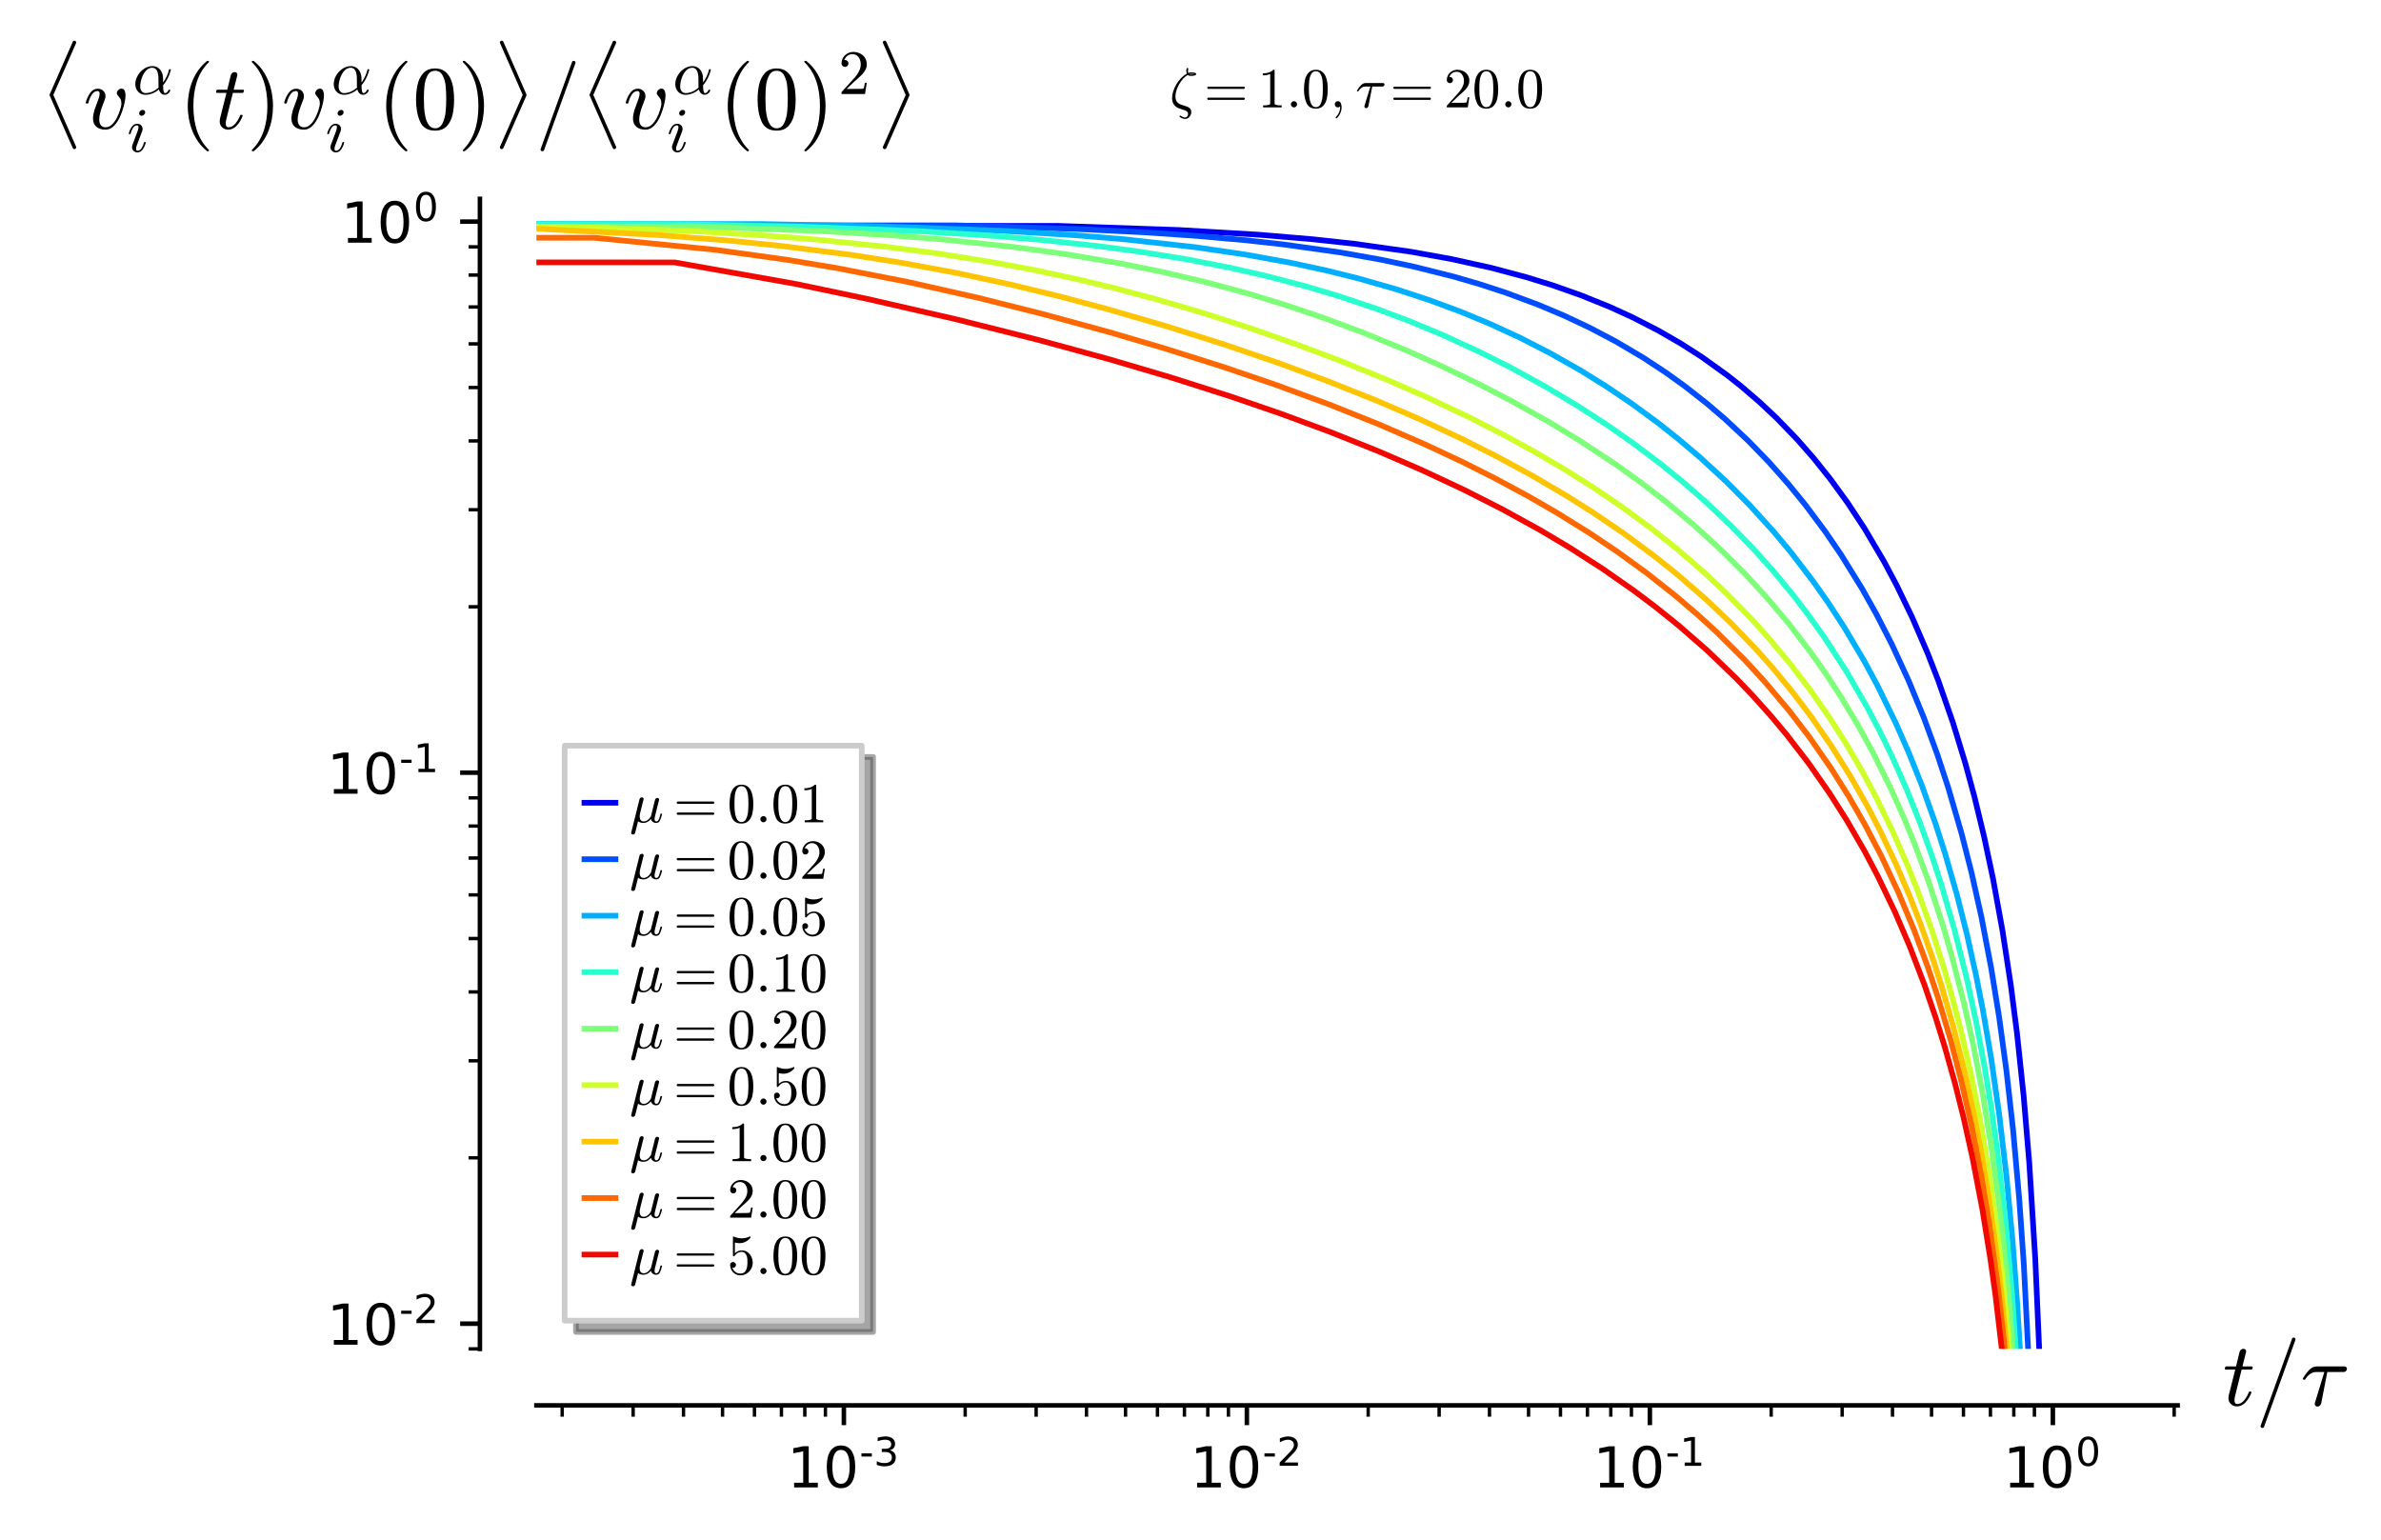 <?xml version="1.0" encoding="utf-8" standalone="no"?>
<!DOCTYPE svg PUBLIC "-//W3C//DTD SVG 1.1//EN"
  "http://www.w3.org/Graphics/SVG/1.1/DTD/svg11.dtd">
<!-- Created with matplotlib (http://matplotlib.org/) -->
<svg height="272.678pt" version="1.1" viewBox="0 0 421.508 272.678" width="421.508pt" xmlns="http://www.w3.org/2000/svg" xmlns:xlink="http://www.w3.org/1999/xlink">
 <defs>
  <style type="text/css">
*{stroke-linecap:butt;stroke-linejoin:round;}
  </style>
 </defs>
 <g id="figure_1">
  <g id="patch_1">
   <path d="M -0 272.678 
L 421.508 272.678 
L 421.508 0 
L -0 0 
z
" style="fill:#ffffff;"/>
  </g>
  <g id="axes_1">
   <g id="patch_2">
    <path d="M 94.96 238.8 
L 385.508 238.8 
L 385.508 35.2 
L 94.96 35.2 
z
" style="fill:#ffffff;"/>
   </g>
   <g id="matplotlib.axis_1">
    <g id="xtick_1">
     <g id="line2d_1">
      <defs>
       <path d="M 0 0 
L 0 3.5 
" id="m71662e5607" style="stroke:#000000;stroke-width:0.8;"/>
      </defs>
      <g>
       <use style="stroke:#000000;stroke-width:0.8;" x="149.389" xlink:href="#m71662e5607" y="248.8"/>
      </g>
     </g>
     <g id="text_1">
      <!-- $\mathdefault{10^{-3}}$ -->
      <defs>
       <path d="M 12.406 8.297 
L 28.516 8.297 
L 28.516 63.922 
L 10.984 60.406 
L 10.984 69.391 
L 28.422 72.906 
L 38.281 72.906 
L 38.281 8.297 
L 54.391 8.297 
L 54.391 0 
L 12.406 0 
z
" id="DejaVuSans-31"/>
       <path d="M 31.781 66.406 
Q 24.172 66.406 20.328 58.906 
Q 16.5 51.422 16.5 36.375 
Q 16.5 21.391 20.328 13.891 
Q 24.172 6.391 31.781 6.391 
Q 39.453 6.391 43.281 13.891 
Q 47.125 21.391 47.125 36.375 
Q 47.125 51.422 43.281 58.906 
Q 39.453 66.406 31.781 66.406 
z
M 31.781 74.219 
Q 44.047 74.219 50.516 64.516 
Q 56.984 54.828 56.984 36.375 
Q 56.984 17.969 50.516 8.266 
Q 44.047 -1.422 31.781 -1.422 
Q 19.531 -1.422 13.062 8.266 
Q 6.594 17.969 6.594 36.375 
Q 6.594 54.828 13.062 64.516 
Q 19.531 74.219 31.781 74.219 
z
" id="DejaVuSans-30"/>
       <path d="M 4.891 31.391 
L 31.203 31.391 
L 31.203 23.391 
L 4.891 23.391 
z
" id="DejaVuSans-2d"/>
       <path d="M 40.578 39.312 
Q 47.656 37.797 51.625 33 
Q 55.609 28.219 55.609 21.188 
Q 55.609 10.406 48.188 4.484 
Q 40.766 -1.422 27.094 -1.422 
Q 22.516 -1.422 17.656 -0.516 
Q 12.797 0.391 7.625 2.203 
L 7.625 11.719 
Q 11.719 9.328 16.594 8.109 
Q 21.484 6.891 26.812 6.891 
Q 36.078 6.891 40.938 10.547 
Q 45.797 14.203 45.797 21.188 
Q 45.797 27.641 41.281 31.266 
Q 36.766 34.906 28.719 34.906 
L 20.219 34.906 
L 20.219 43.016 
L 29.109 43.016 
Q 36.375 43.016 40.234 45.922 
Q 44.094 48.828 44.094 54.297 
Q 44.094 59.906 40.109 62.906 
Q 36.141 65.922 28.719 65.922 
Q 24.656 65.922 20.016 65.031 
Q 15.375 64.156 9.812 62.312 
L 9.812 71.094 
Q 15.438 72.656 20.344 73.438 
Q 25.25 74.219 29.594 74.219 
Q 40.828 74.219 47.359 69.109 
Q 53.906 64.016 53.906 55.328 
Q 53.906 49.266 50.438 45.094 
Q 46.969 40.922 40.578 39.312 
z
" id="DejaVuSans-33"/>
      </defs>
      <g transform="translate(139.339 263.398)scale(0.1 -0.1)">
       <use transform="translate(0 0.766)" xlink:href="#DejaVuSans-31"/>
       <use transform="translate(63.623 0.766)" xlink:href="#DejaVuSans-30"/>
       <use transform="translate(128.203 39.047)scale(0.7)" xlink:href="#DejaVuSans-2d"/>
       <use transform="translate(153.462 39.047)scale(0.7)" xlink:href="#DejaVuSans-33"/>
      </g>
     </g>
    </g>
    <g id="xtick_2">
     <g id="line2d_2">
      <g>
       <use style="stroke:#000000;stroke-width:0.8;" x="220.732" xlink:href="#m71662e5607" y="248.8"/>
      </g>
     </g>
     <g id="text_2">
      <!-- $\mathdefault{10^{-2}}$ -->
      <defs>
       <path d="M 19.188 8.297 
L 53.609 8.297 
L 53.609 0 
L 7.328 0 
L 7.328 8.297 
Q 12.938 14.109 22.625 23.891 
Q 32.328 33.688 34.812 36.531 
Q 39.547 41.844 41.422 45.531 
Q 43.312 49.219 43.312 52.781 
Q 43.312 58.594 39.234 62.25 
Q 35.156 65.922 28.609 65.922 
Q 23.969 65.922 18.812 64.312 
Q 13.672 62.703 7.812 59.422 
L 7.812 69.391 
Q 13.766 71.781 18.938 73 
Q 24.125 74.219 28.422 74.219 
Q 39.75 74.219 46.484 68.547 
Q 53.219 62.891 53.219 53.422 
Q 53.219 48.922 51.531 44.891 
Q 49.859 40.875 45.406 35.406 
Q 44.188 33.984 37.641 27.219 
Q 31.109 20.453 19.188 8.297 
z
" id="DejaVuSans-32"/>
      </defs>
      <g transform="translate(210.682 263.398)scale(0.1 -0.1)">
       <use transform="translate(0 0.766)" xlink:href="#DejaVuSans-31"/>
       <use transform="translate(63.623 0.766)" xlink:href="#DejaVuSans-30"/>
       <use transform="translate(128.203 39.047)scale(0.7)" xlink:href="#DejaVuSans-2d"/>
       <use transform="translate(153.462 39.047)scale(0.7)" xlink:href="#DejaVuSans-32"/>
      </g>
     </g>
    </g>
    <g id="xtick_3">
     <g id="line2d_3">
      <g>
       <use style="stroke:#000000;stroke-width:0.8;" x="292.075" xlink:href="#m71662e5607" y="248.8"/>
      </g>
     </g>
     <g id="text_3">
      <!-- $\mathdefault{10^{-1}}$ -->
      <g transform="translate(282.025 263.398)scale(0.1 -0.1)">
       <use transform="translate(0 0.684)" xlink:href="#DejaVuSans-31"/>
       <use transform="translate(63.623 0.684)" xlink:href="#DejaVuSans-30"/>
       <use transform="translate(128.203 38.966)scale(0.7)" xlink:href="#DejaVuSans-2d"/>
       <use transform="translate(153.462 38.966)scale(0.7)" xlink:href="#DejaVuSans-31"/>
      </g>
     </g>
    </g>
    <g id="xtick_4">
     <g id="line2d_4">
      <g>
       <use style="stroke:#000000;stroke-width:0.8;" x="363.418" xlink:href="#m71662e5607" y="248.8"/>
      </g>
     </g>
     <g id="text_4">
      <!-- $\mathdefault{10^{0}}$ -->
      <g transform="translate(354.618 263.398)scale(0.1 -0.1)">
       <use transform="translate(0 0.766)" xlink:href="#DejaVuSans-31"/>
       <use transform="translate(63.623 0.766)" xlink:href="#DejaVuSans-30"/>
       <use transform="translate(128.203 39.047)scale(0.7)" xlink:href="#DejaVuSans-30"/>
      </g>
     </g>
    </g>
    <g id="xtick_5">
     <g id="line2d_5">
      <defs>
       <path d="M 0 0 
L 0 2 
" id="m37dfa2db3d" style="stroke:#000000;stroke-width:0.6;"/>
      </defs>
      <g>
       <use style="stroke:#000000;stroke-width:0.6;" x="99.522" xlink:href="#m37dfa2db3d" y="248.8"/>
      </g>
     </g>
    </g>
    <g id="xtick_6">
     <g id="line2d_6">
      <g>
       <use style="stroke:#000000;stroke-width:0.6;" x="112.085" xlink:href="#m37dfa2db3d" y="248.8"/>
      </g>
     </g>
    </g>
    <g id="xtick_7">
     <g id="line2d_7">
      <g>
       <use style="stroke:#000000;stroke-width:0.6;" x="120.999" xlink:href="#m37dfa2db3d" y="248.8"/>
      </g>
     </g>
    </g>
    <g id="xtick_8">
     <g id="line2d_8">
      <g>
       <use style="stroke:#000000;stroke-width:0.6;" x="127.913" xlink:href="#m37dfa2db3d" y="248.8"/>
      </g>
     </g>
    </g>
    <g id="xtick_9">
     <g id="line2d_9">
      <g>
       <use style="stroke:#000000;stroke-width:0.6;" x="133.562" xlink:href="#m37dfa2db3d" y="248.8"/>
      </g>
     </g>
    </g>
    <g id="xtick_10">
     <g id="line2d_10">
      <g>
       <use style="stroke:#000000;stroke-width:0.6;" x="138.338" xlink:href="#m37dfa2db3d" y="248.8"/>
      </g>
     </g>
    </g>
    <g id="xtick_11">
     <g id="line2d_11">
      <g>
       <use style="stroke:#000000;stroke-width:0.6;" x="142.475" xlink:href="#m37dfa2db3d" y="248.8"/>
      </g>
     </g>
    </g>
    <g id="xtick_12">
     <g id="line2d_12">
      <g>
       <use style="stroke:#000000;stroke-width:0.6;" x="146.124" xlink:href="#m37dfa2db3d" y="248.8"/>
      </g>
     </g>
    </g>
    <g id="xtick_13">
     <g id="line2d_13">
      <g>
       <use style="stroke:#000000;stroke-width:0.6;" x="170.865" xlink:href="#m37dfa2db3d" y="248.8"/>
      </g>
     </g>
    </g>
    <g id="xtick_14">
     <g id="line2d_14">
      <g>
       <use style="stroke:#000000;stroke-width:0.6;" x="183.428" xlink:href="#m37dfa2db3d" y="248.8"/>
      </g>
     </g>
    </g>
    <g id="xtick_15">
     <g id="line2d_15">
      <g>
       <use style="stroke:#000000;stroke-width:0.6;" x="192.342" xlink:href="#m37dfa2db3d" y="248.8"/>
      </g>
     </g>
    </g>
    <g id="xtick_16">
     <g id="line2d_16">
      <g>
       <use style="stroke:#000000;stroke-width:0.6;" x="199.255" xlink:href="#m37dfa2db3d" y="248.8"/>
      </g>
     </g>
    </g>
    <g id="xtick_17">
     <g id="line2d_17">
      <g>
       <use style="stroke:#000000;stroke-width:0.6;" x="204.905" xlink:href="#m37dfa2db3d" y="248.8"/>
      </g>
     </g>
    </g>
    <g id="xtick_18">
     <g id="line2d_18">
      <g>
       <use style="stroke:#000000;stroke-width:0.6;" x="209.681" xlink:href="#m37dfa2db3d" y="248.8"/>
      </g>
     </g>
    </g>
    <g id="xtick_19">
     <g id="line2d_19">
      <g>
       <use style="stroke:#000000;stroke-width:0.6;" x="213.818" xlink:href="#m37dfa2db3d" y="248.8"/>
      </g>
     </g>
    </g>
    <g id="xtick_20">
     <g id="line2d_20">
      <g>
       <use style="stroke:#000000;stroke-width:0.6;" x="217.467" xlink:href="#m37dfa2db3d" y="248.8"/>
      </g>
     </g>
    </g>
    <g id="xtick_21">
     <g id="line2d_21">
      <g>
       <use style="stroke:#000000;stroke-width:0.6;" x="242.208" xlink:href="#m37dfa2db3d" y="248.8"/>
      </g>
     </g>
    </g>
    <g id="xtick_22">
     <g id="line2d_22">
      <g>
       <use style="stroke:#000000;stroke-width:0.6;" x="254.771" xlink:href="#m37dfa2db3d" y="248.8"/>
      </g>
     </g>
    </g>
    <g id="xtick_23">
     <g id="line2d_23">
      <g>
       <use style="stroke:#000000;stroke-width:0.6;" x="263.685" xlink:href="#m37dfa2db3d" y="248.8"/>
      </g>
     </g>
    </g>
    <g id="xtick_24">
     <g id="line2d_24">
      <g>
       <use style="stroke:#000000;stroke-width:0.6;" x="270.598" xlink:href="#m37dfa2db3d" y="248.8"/>
      </g>
     </g>
    </g>
    <g id="xtick_25">
     <g id="line2d_25">
      <g>
       <use style="stroke:#000000;stroke-width:0.6;" x="276.247" xlink:href="#m37dfa2db3d" y="248.8"/>
      </g>
     </g>
    </g>
    <g id="xtick_26">
     <g id="line2d_26">
      <g>
       <use style="stroke:#000000;stroke-width:0.6;" x="281.024" xlink:href="#m37dfa2db3d" y="248.8"/>
      </g>
     </g>
    </g>
    <g id="xtick_27">
     <g id="line2d_27">
      <g>
       <use style="stroke:#000000;stroke-width:0.6;" x="285.161" xlink:href="#m37dfa2db3d" y="248.8"/>
      </g>
     </g>
    </g>
    <g id="xtick_28">
     <g id="line2d_28">
      <g>
       <use style="stroke:#000000;stroke-width:0.6;" x="288.81" xlink:href="#m37dfa2db3d" y="248.8"/>
      </g>
     </g>
    </g>
    <g id="xtick_29">
     <g id="line2d_29">
      <g>
       <use style="stroke:#000000;stroke-width:0.6;" x="313.551" xlink:href="#m37dfa2db3d" y="248.8"/>
      </g>
     </g>
    </g>
    <g id="xtick_30">
     <g id="line2d_30">
      <g>
       <use style="stroke:#000000;stroke-width:0.6;" x="326.114" xlink:href="#m37dfa2db3d" y="248.8"/>
      </g>
     </g>
    </g>
    <g id="xtick_31">
     <g id="line2d_31">
      <g>
       <use style="stroke:#000000;stroke-width:0.6;" x="335.028" xlink:href="#m37dfa2db3d" y="248.8"/>
      </g>
     </g>
    </g>
    <g id="xtick_32">
     <g id="line2d_32">
      <g>
       <use style="stroke:#000000;stroke-width:0.6;" x="341.941" xlink:href="#m37dfa2db3d" y="248.8"/>
      </g>
     </g>
    </g>
    <g id="xtick_33">
     <g id="line2d_33">
      <g>
       <use style="stroke:#000000;stroke-width:0.6;" x="347.59" xlink:href="#m37dfa2db3d" y="248.8"/>
      </g>
     </g>
    </g>
    <g id="xtick_34">
     <g id="line2d_34">
      <g>
       <use style="stroke:#000000;stroke-width:0.6;" x="352.367" xlink:href="#m37dfa2db3d" y="248.8"/>
      </g>
     </g>
    </g>
    <g id="xtick_35">
     <g id="line2d_35">
      <g>
       <use style="stroke:#000000;stroke-width:0.6;" x="356.504" xlink:href="#m37dfa2db3d" y="248.8"/>
      </g>
     </g>
    </g>
    <g id="xtick_36">
     <g id="line2d_36">
      <g>
       <use style="stroke:#000000;stroke-width:0.6;" x="360.153" xlink:href="#m37dfa2db3d" y="248.8"/>
      </g>
     </g>
    </g>
    <g id="xtick_37">
     <g id="line2d_37">
      <g>
       <use style="stroke:#000000;stroke-width:0.6;" x="384.894" xlink:href="#m37dfa2db3d" y="248.8"/>
      </g>
     </g>
    </g>
    <g id="text_5">
     <!-- $t/\tau$ -->
     <defs>
      <path d="M 6.203 8.109 
Q 6.203 9.578 6.5 10.891 
L 13.719 39.594 
L 3.219 39.594 
Q 2.203 39.594 2.203 40.922 
Q 2.594 43.109 3.516 43.109 
L 14.594 43.109 
L 18.609 59.422 
Q 19 60.75 20.172 61.672 
Q 21.344 62.594 22.797 62.594 
Q 24.078 62.594 24.922 61.828 
Q 25.781 61.078 25.781 59.812 
Q 25.781 59.516 25.75 59.344 
Q 25.734 59.188 25.688 58.984 
L 21.688 43.109 
L 31.984 43.109 
Q 33.016 43.109 33.016 41.797 
Q 32.953 41.547 32.812 40.953 
Q 32.672 40.375 32.422 39.984 
Q 32.172 39.594 31.688 39.594 
L 20.797 39.594 
L 13.625 10.688 
Q 12.891 7.859 12.891 5.812 
Q 12.891 1.516 15.828 1.516 
Q 20.219 1.516 23.609 5.641 
Q 27 9.766 28.812 14.703 
Q 29.203 15.281 29.594 15.281 
L 30.812 15.281 
Q 31.203 15.281 31.438 15.016 
Q 31.688 14.75 31.688 14.406 
Q 31.688 14.203 31.594 14.109 
Q 29.391 8.062 25.188 3.469 
Q 21 -1.125 15.578 -1.125 
Q 11.625 -1.125 8.906 1.453 
Q 6.203 4.047 6.203 8.109 
z
" id="Cmmi10-74"/>
      <path d="M 5.609 -23 
Q 5.609 -22.703 5.719 -22.609 
L 40.484 73.781 
Q 40.672 74.359 41.156 74.672 
Q 41.656 75 42.281 75 
Q 43.172 75 43.719 74.453 
Q 44.281 73.922 44.281 73 
L 44.281 72.609 
L 9.516 -23.781 
Q 8.938 -25 7.625 -25 
Q 6.781 -25 6.188 -24.406 
Q 5.609 -23.828 5.609 -23 
z
" id="Cmmi10-3d"/>
      <path d="M 15.578 1.516 
Q 15.578 2.203 15.719 2.594 
L 26.219 36.922 
L 17.188 36.922 
Q 13.531 36.922 10.344 34.625 
Q 7.172 32.328 5.078 28.812 
Q 4.891 28.422 4.5 28.422 
L 3.328 28.422 
Q 2.391 28.422 2.391 29.391 
Q 2.391 29.594 2.594 29.984 
Q 5.859 35.547 9.594 39.328 
Q 13.328 43.109 18.016 43.109 
L 48.688 43.109 
Q 49.75 43.109 50.484 42.375 
Q 51.219 41.656 51.219 40.578 
Q 51.219 39.109 50.172 38.016 
Q 49.125 36.922 47.609 36.922 
L 29.5 36.922 
L 22.797 2.391 
Q 22.406 0.781 21.328 -0.266 
Q 20.266 -1.312 18.609 -1.312 
Q 17.328 -1.312 16.453 -0.5 
Q 15.578 0.297 15.578 1.516 
z
" id="Cmmi10-bf"/>
     </defs>
     <g transform="translate(393.508 248.8)scale(0.16 -0.16)">
      <use xlink:href="#Cmmi10-74"/>
      <use transform="translate(36.084 0)" xlink:href="#Cmmi10-3d"/>
      <use transform="translate(86.084 0)" xlink:href="#Cmmi10-bf"/>
     </g>
    </g>
   </g>
   <g id="matplotlib.axis_2">
    <g id="ytick_1">
     <g id="line2d_38">
      <defs>
       <path d="M 0 0 
L -3.5 0 
" id="m9b6ccff4fd" style="stroke:#000000;stroke-width:0.8;"/>
      </defs>
      <g>
       <use style="stroke:#000000;stroke-width:0.8;" x="84.96" xlink:href="#m9b6ccff4fd" y="234.336"/>
      </g>
     </g>
     <g id="text_6">
      <!-- $\mathdefault{10^{-2}}$ -->
      <g transform="translate(57.86 238.136)scale(0.1 -0.1)">
       <use transform="translate(0 0.766)" xlink:href="#DejaVuSans-31"/>
       <use transform="translate(63.623 0.766)" xlink:href="#DejaVuSans-30"/>
       <use transform="translate(128.203 39.047)scale(0.7)" xlink:href="#DejaVuSans-2d"/>
       <use transform="translate(153.462 39.047)scale(0.7)" xlink:href="#DejaVuSans-32"/>
      </g>
     </g>
    </g>
    <g id="ytick_2">
     <g id="line2d_39">
      <g>
       <use style="stroke:#000000;stroke-width:0.8;" x="84.96" xlink:href="#m9b6ccff4fd" y="136.787"/>
      </g>
     </g>
     <g id="text_7">
      <!-- $\mathdefault{10^{-1}}$ -->
      <g transform="translate(57.86 140.586)scale(0.1 -0.1)">
       <use transform="translate(0 0.684)" xlink:href="#DejaVuSans-31"/>
       <use transform="translate(63.623 0.684)" xlink:href="#DejaVuSans-30"/>
       <use transform="translate(128.203 38.966)scale(0.7)" xlink:href="#DejaVuSans-2d"/>
       <use transform="translate(153.462 38.966)scale(0.7)" xlink:href="#DejaVuSans-31"/>
      </g>
     </g>
    </g>
    <g id="ytick_3">
     <g id="line2d_40">
      <g>
       <use style="stroke:#000000;stroke-width:0.8;" x="84.96" xlink:href="#m9b6ccff4fd" y="39.238"/>
      </g>
     </g>
     <g id="text_8">
      <!-- $\mathdefault{10^{0}}$ -->
      <g transform="translate(60.36 43.037)scale(0.1 -0.1)">
       <use transform="translate(0 0.766)" xlink:href="#DejaVuSans-31"/>
       <use transform="translate(63.623 0.766)" xlink:href="#DejaVuSans-30"/>
       <use transform="translate(128.203 39.047)scale(0.7)" xlink:href="#DejaVuSans-30"/>
      </g>
     </g>
    </g>
    <g id="ytick_4">
     <g id="line2d_41">
      <defs>
       <path d="M 0 0 
L -2 0 
" id="m2632102779" style="stroke:#000000;stroke-width:0.6;"/>
      </defs>
      <g>
       <use style="stroke:#000000;stroke-width:0.6;" x="84.96" xlink:href="#m2632102779" y="238.8"/>
      </g>
     </g>
    </g>
    <g id="ytick_5">
     <g id="line2d_42">
      <g>
       <use style="stroke:#000000;stroke-width:0.6;" x="84.96" xlink:href="#m2632102779" y="204.971"/>
      </g>
     </g>
    </g>
    <g id="ytick_6">
     <g id="line2d_43">
      <g>
       <use style="stroke:#000000;stroke-width:0.6;" x="84.96" xlink:href="#m2632102779" y="187.794"/>
      </g>
     </g>
    </g>
    <g id="ytick_7">
     <g id="line2d_44">
      <g>
       <use style="stroke:#000000;stroke-width:0.6;" x="84.96" xlink:href="#m2632102779" y="175.606"/>
      </g>
     </g>
    </g>
    <g id="ytick_8">
     <g id="line2d_45">
      <g>
       <use style="stroke:#000000;stroke-width:0.6;" x="84.96" xlink:href="#m2632102779" y="166.152"/>
      </g>
     </g>
    </g>
    <g id="ytick_9">
     <g id="line2d_46">
      <g>
       <use style="stroke:#000000;stroke-width:0.6;" x="84.96" xlink:href="#m2632102779" y="158.428"/>
      </g>
     </g>
    </g>
    <g id="ytick_10">
     <g id="line2d_47">
      <g>
       <use style="stroke:#000000;stroke-width:0.6;" x="84.96" xlink:href="#m2632102779" y="151.898"/>
      </g>
     </g>
    </g>
    <g id="ytick_11">
     <g id="line2d_48">
      <g>
       <use style="stroke:#000000;stroke-width:0.6;" x="84.96" xlink:href="#m2632102779" y="146.241"/>
      </g>
     </g>
    </g>
    <g id="ytick_12">
     <g id="line2d_49">
      <g>
       <use style="stroke:#000000;stroke-width:0.6;" x="84.96" xlink:href="#m2632102779" y="141.251"/>
      </g>
     </g>
    </g>
    <g id="ytick_13">
     <g id="line2d_50">
      <g>
       <use style="stroke:#000000;stroke-width:0.6;" x="84.96" xlink:href="#m2632102779" y="107.422"/>
      </g>
     </g>
    </g>
    <g id="ytick_14">
     <g id="line2d_51">
      <g>
       <use style="stroke:#000000;stroke-width:0.6;" x="84.96" xlink:href="#m2632102779" y="90.244"/>
      </g>
     </g>
    </g>
    <g id="ytick_15">
     <g id="line2d_52">
      <g>
       <use style="stroke:#000000;stroke-width:0.6;" x="84.96" xlink:href="#m2632102779" y="78.057"/>
      </g>
     </g>
    </g>
    <g id="ytick_16">
     <g id="line2d_53">
      <g>
       <use style="stroke:#000000;stroke-width:0.6;" x="84.96" xlink:href="#m2632102779" y="68.603"/>
      </g>
     </g>
    </g>
    <g id="ytick_17">
     <g id="line2d_54">
      <g>
       <use style="stroke:#000000;stroke-width:0.6;" x="84.96" xlink:href="#m2632102779" y="60.879"/>
      </g>
     </g>
    </g>
    <g id="ytick_18">
     <g id="line2d_55">
      <g>
       <use style="stroke:#000000;stroke-width:0.6;" x="84.96" xlink:href="#m2632102779" y="54.348"/>
      </g>
     </g>
    </g>
    <g id="ytick_19">
     <g id="line2d_56">
      <g>
       <use style="stroke:#000000;stroke-width:0.6;" x="84.96" xlink:href="#m2632102779" y="48.691"/>
      </g>
     </g>
    </g>
    <g id="ytick_20">
     <g id="line2d_57">
      <g>
       <use style="stroke:#000000;stroke-width:0.6;" x="84.96" xlink:href="#m2632102779" y="43.701"/>
      </g>
     </g>
    </g>
    <g id="text_9">
     <!-- $\langle v^{\alpha}_i(t) v^{\alpha}_i(0)\rangle$$/\langle v^{\alpha}_i(0)^2\rangle$ -->
     <defs>
      <path d="M 35.5 -114.797 
L 10.016 -56.781 
Q 9.812 -56.5 9.812 -56 
Q 9.812 -55.516 10.016 -55.328 
L 35.5 2.781 
Q 35.984 4 37.312 4 
Q 38.031 4 38.672 3.359 
Q 39.312 2.734 39.312 2 
Q 39.312 1.516 39.203 1.312 
L 14.016 -56 
L 39.203 -113.281 
Q 39.312 -113.484 39.312 -114.016 
Q 39.312 -114.75 38.672 -115.375 
Q 38.031 -116.016 37.312 -116.016 
Q 36.031 -116.016 35.5 -114.797 
z
" id="Cmex10-ad"/>
      <path d="M 10.688 11.281 
Q 10.688 13.531 11.219 16.203 
Q 11.766 18.891 12.297 20.625 
Q 12.844 22.359 14.75 27.391 
Q 16.656 32.422 16.703 32.625 
Q 18.016 36.281 18.016 38.625 
Q 18.016 41.609 15.828 41.609 
Q 11.859 41.609 9.297 37.531 
Q 6.734 33.453 5.516 28.422 
Q 5.328 27.781 4.688 27.781 
L 3.516 27.781 
Q 2.688 27.781 2.688 28.719 
L 2.688 29 
Q 4.297 34.969 7.609 39.578 
Q 10.938 44.188 16.016 44.188 
Q 19.578 44.188 22.047 41.844 
Q 24.516 39.5 24.516 35.891 
Q 24.516 34.031 23.688 31.984 
Q 21.734 26.906 20.609 23.844 
Q 19.484 20.797 18.531 17.016 
Q 17.578 13.234 17.578 10.016 
Q 17.578 6.25 19.312 3.875 
Q 21.047 1.516 24.703 1.516 
Q 31.641 1.516 37.203 12.203 
Q 38.969 15.672 40.531 20.359 
Q 42.094 25.047 42.094 27.984 
Q 42.094 31 41.109 32.688 
Q 40.141 34.375 38.578 36.203 
Q 37.016 38.031 37.016 39.109 
Q 37.016 41.062 38.625 42.672 
Q 40.234 44.281 42.188 44.281 
Q 44.578 44.281 45.625 42.078 
Q 46.688 39.891 46.688 37.109 
Q 46.688 33.797 45.734 29.203 
Q 44.781 24.609 43.094 19.672 
Q 41.406 14.75 39.984 11.922 
Q 33.406 -1.125 24.609 -1.125 
Q 18.312 -1.125 14.5 2.016 
Q 10.688 5.172 10.688 11.281 
z
" id="Cmmi10-76"/>
      <path d="M 20.125 -1.125 
Q 15.375 -1.125 11.688 1.125 
Q 8.016 3.375 6 7.172 
Q 4 10.984 4 15.828 
Q 4 22.609 7.781 29.25 
Q 11.578 35.891 17.844 40.031 
Q 24.125 44.188 31 44.188 
Q 36.078 44.188 39.938 41.531 
Q 43.797 38.875 45.797 34.453 
Q 47.797 30.031 47.797 25 
L 47.906 18.312 
Q 51.312 23.047 53.688 28.141 
Q 56.062 33.25 57.328 38.719 
Q 57.516 39.312 58.109 39.312 
L 59.281 39.312 
Q 60.203 39.312 60.203 38.375 
Q 60.203 38.281 60.109 38.094 
Q 58.938 33.5 57.172 29.266 
Q 55.422 25.047 53.047 21.094 
Q 50.688 17.141 47.906 13.922 
Q 47.906 1.516 50.781 1.516 
Q 52.641 1.516 53.828 2.609 
Q 55.031 3.719 55.938 5.328 
Q 56.844 6.938 57.078 6.984 
L 58.297 6.984 
Q 59.078 6.984 59.078 6 
Q 59.078 3.516 56.219 1.188 
Q 53.375 -1.125 50.594 -1.125 
Q 46.969 -1.125 44.578 1.219 
Q 42.188 3.562 41.312 7.328 
Q 36.625 3.328 31.156 1.094 
Q 25.688 -1.125 20.125 -1.125 
z
M 20.312 1.516 
Q 31 1.516 40.828 10.297 
Q 40.766 10.891 40.672 11.734 
Q 40.578 12.594 40.578 12.703 
L 40.578 23.484 
Q 40.578 41.609 30.812 41.609 
Q 24.953 41.609 20.547 36.594 
Q 16.156 31.594 13.938 24.625 
Q 11.719 17.672 11.719 11.922 
Q 11.719 7.562 13.938 4.531 
Q 16.156 1.516 20.312 1.516 
z
" id="Cmmi10-ae"/>
      <path d="M 7.812 7.172 
Q 7.812 9.031 8.594 11.078 
L 16.703 32.625 
Q 18.016 36.281 18.016 38.625 
Q 18.016 41.609 15.828 41.609 
Q 11.859 41.609 9.297 37.531 
Q 6.734 33.453 5.516 28.422 
Q 5.328 27.781 4.688 27.781 
L 3.516 27.781 
Q 2.688 27.781 2.688 28.719 
L 2.688 29 
Q 4.297 34.969 7.609 39.578 
Q 10.938 44.188 16.016 44.188 
Q 19.578 44.188 22.047 41.844 
Q 24.516 39.5 24.516 35.891 
Q 24.516 34.031 23.688 31.984 
L 15.578 10.5 
Q 14.203 7.172 14.203 4.5 
Q 14.203 1.516 16.5 1.516 
Q 20.406 1.516 23.016 5.688 
Q 25.641 9.859 26.703 14.703 
Q 26.906 15.281 27.484 15.281 
L 28.719 15.281 
Q 29.109 15.281 29.344 15.016 
Q 29.594 14.75 29.594 14.406 
Q 29.594 14.312 29.5 14.109 
Q 28.125 8.453 24.734 3.656 
Q 21.344 -1.125 16.312 -1.125 
Q 12.797 -1.125 10.297 1.297 
Q 7.812 3.719 7.812 7.172 
z
M 19.094 60.594 
Q 19.094 62.703 20.844 64.406 
Q 22.609 66.109 24.703 66.109 
Q 26.422 66.109 27.516 65.062 
Q 28.609 64.016 28.609 62.406 
Q 28.609 60.156 26.828 58.469 
Q 25.047 56.781 22.906 56.781 
Q 21.297 56.781 20.188 57.875 
Q 19.094 58.984 19.094 60.594 
z
" id="Cmmi10-69"/>
      <path d="M 31 -24.812 
Q 25.438 -20.406 21.406 -14.719 
Q 17.391 -9.031 14.812 -2.578 
Q 12.25 3.859 10.984 10.891 
Q 9.719 17.922 9.719 25 
Q 9.719 32.172 10.984 39.203 
Q 12.25 46.234 14.859 52.734 
Q 17.484 59.234 21.531 64.891 
Q 25.594 70.562 31 74.812 
Q 31 75 31.5 75 
L 32.422 75 
Q 32.719 75 32.953 74.734 
Q 33.203 74.469 33.203 74.125 
Q 33.203 73.688 33.016 73.484 
Q 28.125 68.703 24.875 63.234 
Q 21.625 57.766 19.641 51.578 
Q 17.672 45.406 16.797 38.781 
Q 15.922 32.172 15.922 25 
Q 15.922 -6.781 32.906 -23.297 
Q 33.203 -23.578 33.203 -24.125 
Q 33.203 -24.359 32.938 -24.672 
Q 32.672 -25 32.422 -25 
L 31.5 -25 
Q 31 -25 31 -24.812 
z
" id="Cmr10-28"/>
      <path d="M 6.5 -25 
Q 5.609 -25 5.609 -24.125 
Q 5.609 -23.688 5.812 -23.484 
Q 22.906 -6.781 22.906 25 
Q 22.906 56.781 6 73.297 
Q 5.609 73.531 5.609 74.125 
Q 5.609 74.469 5.875 74.734 
Q 6.156 75 6.5 75 
L 7.422 75 
Q 7.719 75 7.906 74.812 
Q 15.094 69.141 19.875 61.031 
Q 24.656 52.938 26.875 43.75 
Q 29.109 34.578 29.109 25 
Q 29.109 17.922 27.906 11.062 
Q 26.703 4.203 24.094 -2.453 
Q 21.484 -9.125 17.484 -14.766 
Q 13.484 -20.406 7.906 -24.812 
Q 7.719 -25 7.422 -25 
z
" id="Cmr10-29"/>
      <path d="M 25 -2.203 
Q 12.75 -2.203 8.328 7.875 
Q 3.906 17.969 3.906 31.891 
Q 3.906 40.578 5.484 48.234 
Q 7.078 55.906 11.781 61.25 
Q 16.5 66.609 25 66.609 
Q 31.594 66.609 35.781 63.375 
Q 39.984 60.156 42.188 55.047 
Q 44.391 49.953 45.188 44.109 
Q 46 38.281 46 31.891 
Q 46 23.297 44.406 15.797 
Q 42.828 8.297 38.188 3.047 
Q 33.547 -2.203 25 -2.203 
z
M 25 0.391 
Q 30.562 0.391 33.297 6.094 
Q 36.031 11.812 36.672 18.75 
Q 37.312 25.688 37.312 33.5 
Q 37.312 41.016 36.672 47.359 
Q 36.031 53.719 33.312 58.859 
Q 30.609 64.016 25 64.016 
Q 19.344 64.016 16.609 58.828 
Q 13.875 53.656 13.234 47.328 
Q 12.594 41.016 12.594 33.5 
Q 12.594 27.938 12.859 23 
Q 13.141 18.062 14.312 12.812 
Q 15.484 7.562 18.094 3.969 
Q 20.703 0.391 25 0.391 
z
" id="Cmr10-30"/>
      <path d="M 7.812 -114.016 
Q 7.812 -113.484 8.016 -113.281 
L 33.109 -56 
L 8.016 1.312 
Q 7.812 1.516 7.812 2 
Q 7.812 2.734 8.391 3.359 
Q 8.984 4 9.812 4 
Q 10.984 4 11.719 2.781 
L 37.203 -55.328 
Q 37.312 -55.516 37.312 -56 
Q 37.312 -56.5 37.203 -56.781 
L 11.719 -114.797 
Q 10.938 -116.016 9.812 -116.016 
Q 8.984 -116.016 8.391 -115.375 
Q 7.812 -114.75 7.812 -114.016 
z
" id="Cmex10-ae"/>
      <path d="M 4.984 0 
L 4.984 2.688 
Q 4.984 2.938 5.172 3.219 
L 20.703 20.406 
Q 24.219 24.219 26.406 26.797 
Q 28.609 29.391 30.75 32.766 
Q 32.906 36.141 34.156 39.625 
Q 35.406 43.109 35.406 47.016 
Q 35.406 51.125 33.891 54.859 
Q 32.375 58.594 29.375 60.844 
Q 26.375 63.094 22.125 63.094 
Q 17.781 63.094 14.312 60.469 
Q 10.844 57.859 9.422 53.719 
Q 9.812 53.812 10.5 53.812 
Q 12.75 53.812 14.328 52.297 
Q 15.922 50.781 15.922 48.391 
Q 15.922 46.094 14.328 44.5 
Q 12.75 42.922 10.5 42.922 
Q 8.156 42.922 6.562 44.547 
Q 4.984 46.188 4.984 48.391 
Q 4.984 52.156 6.391 55.438 
Q 7.812 58.734 10.469 61.297 
Q 13.141 63.875 16.484 65.234 
Q 19.828 66.609 23.578 66.609 
Q 29.297 66.609 34.219 64.188 
Q 39.156 61.766 42.031 57.344 
Q 44.922 52.938 44.922 47.016 
Q 44.922 42.672 43.016 38.766 
Q 41.109 34.859 38.125 31.656 
Q 35.156 28.469 30.516 24.406 
Q 25.875 20.359 24.422 19 
L 13.094 8.109 
L 22.703 8.109 
Q 29.781 8.109 34.547 8.219 
Q 39.312 8.344 39.594 8.594 
Q 40.766 9.859 42 17.828 
L 44.922 17.828 
L 42.094 0 
z
" id="Cmr10-32"/>
     </defs>
     <g transform="translate(7.2 22.88)scale(0.16 -0.16)">
      <use transform="translate(0 94)" xlink:href="#Cmex10-ad"/>
      <use transform="translate(47.217 0.659)" xlink:href="#Cmmi10-76"/>
      <use transform="translate(101.928 38.923)scale(0.7)" xlink:href="#Cmmi10-ae"/>
      <use transform="translate(95.605 -24.851)scale(0.7)" xlink:href="#Cmmi10-69"/>
      <use transform="translate(153.047 0.659)" xlink:href="#Cmr10-28"/>
      <use transform="translate(191.865 0.659)" xlink:href="#Cmmi10-74"/>
      <use transform="translate(227.949 0.659)" xlink:href="#Cmr10-29"/>
      <use transform="translate(266.768 0.659)" xlink:href="#Cmmi10-76"/>
      <use transform="translate(321.479 38.923)scale(0.7)" xlink:href="#Cmmi10-ae"/>
      <use transform="translate(315.156 -24.851)scale(0.7)" xlink:href="#Cmmi10-69"/>
      <use transform="translate(372.598 0.659)" xlink:href="#Cmr10-28"/>
      <use transform="translate(411.416 0.659)" xlink:href="#Cmr10-30"/>
      <use transform="translate(461.416 0.659)" xlink:href="#Cmr10-29"/>
      <use transform="translate(500.235 94)" xlink:href="#Cmex10-ae"/>
      <use transform="translate(547.451 0.659)" xlink:href="#Cmmi10-3d"/>
      <use transform="translate(597.451 94)" xlink:href="#Cmex10-ad"/>
      <use transform="translate(644.668 0.659)" xlink:href="#Cmmi10-76"/>
      <use transform="translate(699.38 38.923)scale(0.7)" xlink:href="#Cmmi10-ae"/>
      <use transform="translate(693.057 -24.851)scale(0.7)" xlink:href="#Cmmi10-69"/>
      <use transform="translate(750.498 0.659)" xlink:href="#Cmr10-28"/>
      <use transform="translate(789.317 0.659)" xlink:href="#Cmr10-30"/>
      <use transform="translate(839.317 0.659)" xlink:href="#Cmr10-29"/>
      <use transform="translate(882.599 38.923)scale(0.7)" xlink:href="#Cmr10-32"/>
      <use transform="translate(923.977 94)" xlink:href="#Cmex10-ae"/>
     </g>
    </g>
   </g>
   <g id="line2d_58">
    <path clip-path="url(#pea17805e61)" d="M -1 39.983 
L 187.261 39.985 
L 208.737 40.719 
L 222.778 41.546 
L 232.406 42.357 
L 239.74 43.154 
L 249.808 44.573 
L 256.923 45.857 
L 264.057 47.434 
L 270.195 49.066 
L 274.785 50.481 
L 279.897 52.281 
L 285.009 54.348 
L 288.975 56.161 
L 293.573 58.521 
L 297.59 60.839 
L 301.242 63.179 
L 305.778 66.435 
L 308.219 68.366 
L 311.497 71.179 
L 314.526 74.025 
L 318.179 77.81 
L 321.116 81.168 
L 324.01 84.787 
L 327.031 88.936 
L 330.105 93.601 
L 333.549 99.446 
L 335.747 103.579 
L 338.487 109.244 
L 341.236 115.61 
L 343.147 120.522 
L 345.742 127.979 
L 347.935 135.162 
L 349.559 141.149 
L 351.248 148.137 
L 352.825 155.57 
L 354.508 164.805 
L 355.966 174.339 
L 357.059 182.841 
L 358.245 194.011 
L 359.239 205.818 
L 360.312 222.989 
L 361.03 239.504 
L 361.192 244.227 
L 361.893 273.678 
L 361.893 273.678 
" style="fill:none;stroke:#0000f1;stroke-linecap:square;"/>
   </g>
   <g id="line2d_59">
    <path clip-path="url(#pea17805e61)" d="M -1 39.895 
L 169.197 39.896 
L 190.673 40.54 
L 203.236 41.169 
L 212.15 41.785 
L 220.589 42.538 
L 227.214 43.274 
L 237.306 44.695 
L 244.446 45.966 
L 250.245 47.193 
L 257.308 48.961 
L 261.888 50.29 
L 266.545 51.808 
L 272.284 53.938 
L 276.867 55.868 
L 281.405 58.006 
L 286.003 60.425 
L 290.842 63.281 
L 294.893 65.943 
L 298.321 68.41 
L 302.217 71.473 
L 305.427 74.223 
L 309.503 78.043 
L 313.197 81.855 
L 316.582 85.677 
L 319.611 89.393 
L 323.107 94.079 
L 325.911 98.185 
L 329.634 104.195 
L 332.214 108.796 
L 334.898 114.033 
L 337.895 120.529 
L 340.593 127.096 
L 342.959 133.551 
L 344.911 139.49 
L 347.252 147.541 
L 349.005 154.426 
L 350.758 162.281 
L 352.485 171.304 
L 353.896 180.001 
L 355.203 189.586 
L 356.381 200.099 
L 357.476 212.39 
L 358.275 223.848 
L 359.206 242.103 
L 359.547 251.17 
L 360.141 273.678 
L 360.141 273.678 
" style="fill:none;stroke:#004cff;stroke-linecap:square;"/>
   </g>
   <g id="line2d_60">
    <path clip-path="url(#pea17805e61)" d="M -1 39.657 
L 134.681 39.658 
L 156.158 40.069 
L 177.634 40.866 
L 190.197 41.632 
L 199.11 42.369 
L 211.673 43.769 
L 220.587 45.084 
L 228.473 46.519 
L 234.753 47.874 
L 240.314 49.251 
L 247.184 51.21 
L 253.06 53.139 
L 258.642 55.21 
L 263.755 57.33 
L 269.122 59.806 
L 274.439 62.53 
L 279.934 65.651 
L 284.26 68.343 
L 288.825 71.423 
L 293.492 74.848 
L 297.056 77.667 
L 301.104 81.107 
L 305.579 85.236 
L 309.699 89.383 
L 314.047 94.177 
L 316.923 97.62 
L 321.042 102.993 
L 323.638 106.685 
L 326.545 111.15 
L 330.028 117.034 
L 332.406 121.448 
L 335.686 128.176 
L 337.999 133.457 
L 340.194 138.968 
L 342.659 145.87 
L 344.325 151.062 
L 346.449 158.458 
L 348.172 165.268 
L 349.821 172.676 
L 351.103 179.22 
L 352.474 187.237 
L 353.923 197.289 
L 355.236 208.491 
L 356.296 219.836 
L 357.144 231.317 
L 357.669 240.144 
L 358.516 259.295 
L 358.95 273.678 
L 358.95 273.678 
" style="fill:none;stroke:#00b0ff;stroke-linecap:square;"/>
   </g>
   <g id="line2d_61">
    <path clip-path="url(#pea17805e61)" d="M -1 39.68 
L 119.852 39.681 
L 141.328 40.111 
L 162.804 40.937 
L 175.367 41.722 
L 184.281 42.47 
L 194.148 43.532 
L 201.62 44.532 
L 210.363 45.954 
L 217.921 47.434 
L 223.992 48.814 
L 231.322 50.731 
L 237.246 52.499 
L 243.711 54.673 
L 249.492 56.845 
L 255.475 59.332 
L 262.334 62.494 
L 267.493 65.101 
L 273.429 68.355 
L 279.078 71.725 
L 284.317 75.11 
L 289.066 78.422 
L 294.018 82.153 
L 298.238 85.591 
L 301.935 88.823 
L 306.432 93.075 
L 310.409 97.171 
L 313.945 101.121 
L 317.623 105.586 
L 320.152 108.898 
L 322.935 112.801 
L 326.823 118.785 
L 330.509 125.144 
L 332.777 129.455 
L 334.956 133.938 
L 337.676 140.089 
L 339.931 145.75 
L 341.999 151.493 
L 343.617 156.429 
L 345.974 164.495 
L 348.208 173.387 
L 349.858 181.014 
L 351.377 189.133 
L 352.594 196.669 
L 353.609 203.916 
L 354.949 215.389 
L 356.246 229.778 
L 357.254 245.002 
L 358.043 261.779 
L 358.428 273.678 
L 358.428 273.678 
" style="fill:none;stroke:#29ffce;stroke-linecap:square;"/>
   </g>
   <g id="line2d_62">
    <path clip-path="url(#pea17805e61)" d="M -1 40.099 
L 123.9 40.1 
L 145.376 40.908 
L 157.939 41.669 
L 166.853 42.388 
L 179.416 43.722 
L 188.329 44.943 
L 198.196 46.609 
L 205.668 48.12 
L 213.455 49.948 
L 221.05 52.002 
L 227.144 53.854 
L 234.101 56.196 
L 241.283 58.872 
L 248.832 61.967 
L 255.328 64.868 
L 261.568 67.873 
L 267.614 71.005 
L 274.139 74.662 
L 279.801 78.102 
L 285.79 82.054 
L 290.431 85.373 
L 294.997 88.89 
L 299.964 93.045 
L 304.761 97.435 
L 308.931 101.604 
L 312.871 105.897 
L 316.72 110.475 
L 320.713 115.702 
L 323.607 119.845 
L 325.949 123.45 
L 328.852 128.283 
L 331.538 133.171 
L 334.709 139.557 
L 336.961 144.582 
L 338.957 149.439 
L 341.492 156.283 
L 343.953 163.824 
L 345.437 168.91 
L 347.685 177.625 
L 349.336 185.028 
L 350.996 193.65 
L 352.511 202.961 
L 353.877 213.076 
L 354.64 219.748 
L 355.695 230.749 
L 356.86 246.787 
L 357.316 254.927 
L 358.095 273.678 
L 358.095 273.678 
" style="fill:none;stroke:#7dff7a;stroke-linecap:square;"/>
   </g>
   <g id="line2d_63">
    <path clip-path="url(#pea17805e61)" d="M -1 40.123 
L 101.523 40.124 
L 122.999 40.941 
L 135.562 41.7 
L 144.476 42.409 
L 157.038 43.706 
L 165.952 44.874 
L 175.819 46.443 
L 183.291 47.846 
L 191.078 49.517 
L 197.295 51.011 
L 204.767 52.996 
L 212.965 55.404 
L 220.774 57.911 
L 229.334 60.893 
L 237.217 63.857 
L 245.818 67.352 
L 252.543 70.299 
L 259.991 73.817 
L 266.472 77.129 
L 271.822 80.067 
L 277.133 83.19 
L 281.881 86.182 
L 286.926 89.595 
L 292.253 93.5 
L 296.995 97.279 
L 301.571 101.238 
L 305.482 104.903 
L 309.641 109.131 
L 312.73 112.523 
L 316.859 117.444 
L 320.527 122.251 
L 323.954 127.181 
L 326.727 131.531 
L 329.659 136.548 
L 332.082 141.068 
L 335.09 147.25 
L 337.623 153.04 
L 339.427 157.559 
L 342.01 164.731 
L 344 170.949 
L 345.391 175.745 
L 347.112 182.309 
L 348.875 189.954 
L 350.522 198.21 
L 352.144 207.82 
L 353.453 217.103 
L 354.386 224.937 
L 355.354 234.611 
L 356.213 245.174 
L 357.131 259.863 
L 357.752 273.678 
L 357.752 273.678 
" style="fill:none;stroke:#ceff29;stroke-linecap:square;"/>
   </g>
   <g id="line2d_64">
    <path clip-path="url(#pea17805e61)" d="M -1 40.494 
L 94.96 40.495 
L 116.436 41.602 
L 128.999 42.593 
L 137.913 43.494 
L 150.476 45.091 
L 159.389 46.486 
L 169.256 48.305 
L 178.866 50.365 
L 187.779 52.523 
L 195.908 54.685 
L 206.503 57.757 
L 216.415 60.881 
L 226.057 64.165 
L 234.993 67.454 
L 243.826 70.975 
L 251.234 74.169 
L 258.824 77.708 
L 265.072 80.855 
L 271.287 84.228 
L 277.328 87.774 
L 282.159 90.829 
L 287.446 94.429 
L 293.071 98.6 
L 296.948 101.711 
L 302.004 106.104 
L 306.564 110.444 
L 311.134 115.219 
L 313.975 118.436 
L 317.334 122.526 
L 320.743 127.034 
L 324.226 132.082 
L 327.744 137.715 
L 330.744 143.026 
L 332.769 146.924 
L 335.672 153.038 
L 338.097 158.708 
L 339.961 163.492 
L 342.139 169.645 
L 343.611 174.217 
L 345.754 181.62 
L 347.748 189.518 
L 349.373 196.908 
L 350.612 203.311 
L 352.055 211.883 
L 353.328 220.816 
L 354.287 228.763 
L 355.416 240.094 
L 356.191 249.754 
L 356.868 260.145 
L 357.54 273.678 
L 357.54 273.678 
" style="fill:none;stroke:#ffc400;stroke-linecap:square;"/>
   </g>
   <g id="line2d_65">
    <path clip-path="url(#pea17805e61)" d="M -1 42.082 
L 105.135 42.086 
L 126.611 44.225 
L 139.174 45.968 
L 148.088 47.453 
L 160.651 49.901 
L 173.214 52.736 
L 184.607 55.593 
L 196.365 58.799 
L 206.083 61.652 
L 216.466 64.928 
L 225.969 68.166 
L 235.318 71.611 
L 244.051 75.101 
L 252.2 78.637 
L 258.975 81.815 
L 264.532 84.607 
L 270.58 87.865 
L 275.647 90.794 
L 281.533 94.457 
L 286.339 97.688 
L 291.568 101.486 
L 296.499 105.379 
L 300.76 109.024 
L 303.916 111.917 
L 308.827 116.793 
L 312.384 120.653 
L 316.794 125.89 
L 320.341 130.528 
L 324.149 136.012 
L 327.285 140.995 
L 330.07 145.84 
L 332.986 151.414 
L 336.009 157.85 
L 338.83 164.604 
L 341.232 171.068 
L 343.066 176.553 
L 345.371 184.302 
L 347.221 191.404 
L 349.033 199.375 
L 350.722 208.025 
L 352.158 216.675 
L 353.534 226.57 
L 354.546 235.316 
L 355.655 247.081 
L 356.465 257.949 
L 357.329 273.678 
L 357.329 273.678 
" style="fill:none;stroke:#ff6800;stroke-linecap:square;"/>
   </g>
   <g id="line2d_66">
    <path clip-path="url(#pea17805e61)" d="M -1 46.444 
L 119.458 46.456 
L 140.934 50.28 
L 153.497 52.909 
L 169.324 56.541 
L 183.887 60.195 
L 196.45 63.622 
L 207.242 66.805 
L 217.926 70.21 
L 226.84 73.275 
L 235.531 76.493 
L 244.255 79.987 
L 251.802 83.259 
L 259.197 86.725 
L 265.957 90.155 
L 272.639 93.834 
L 277.82 96.914 
L 283.656 100.659 
L 289.245 104.563 
L 293.034 107.413 
L 297.118 110.695 
L 302.296 115.215 
L 307.368 120.098 
L 310.316 123.179 
L 313.609 126.861 
L 316.326 130.116 
L 320.169 135.103 
L 323.851 140.373 
L 326.929 145.217 
L 330.073 150.657 
L 332.402 155.066 
L 335.485 161.496 
L 338.027 167.416 
L 340.668 174.303 
L 342.689 180.204 
L 344.299 185.392 
L 346.087 191.775 
L 347.609 197.852 
L 349.191 204.963 
L 350.928 214.032 
L 352.377 222.987 
L 353.259 229.303 
L 354.592 240.636 
L 355.652 251.953 
L 356.371 261.493 
L 357.083 273.678 
L 357.083 273.678 
" style="fill:none;stroke:#f10800;stroke-linecap:square;"/>
   </g>
   <g id="patch_3">
    <path d="M 84.96 238.8 
L 84.96 35.2 
" style="fill:none;stroke:#000000;stroke-linecap:square;stroke-linejoin:miter;stroke-width:0.8;"/>
   </g>
   <g id="patch_4">
    <path d="M 94.96 248.8 
L 385.508 248.8 
" style="fill:none;stroke:#000000;stroke-linecap:square;stroke-linejoin:miter;stroke-width:0.8;"/>
   </g>
   <g id="text_10">
    <!-- $\zeta=1.0, \tau=20.0$ -->
    <defs>
     <path d="M 17.672 -15.578 
Q 17.922 -14.406 19.094 -14.406 
Q 19.281 -14.406 20.812 -15.406 
Q 22.359 -16.406 24.094 -17.156 
Q 25.828 -17.922 27.875 -17.922 
Q 30.031 -17.922 31.469 -15.922 
Q 32.906 -13.922 32.906 -11.625 
Q 32.906 -9.328 31.391 -7.719 
Q 29.891 -6.109 27.594 -5.328 
L 17.391 -1.906 
Q 11.141 0.25 7.859 4.953 
Q 4.594 9.672 4.594 16.406 
Q 4.594 22.125 6.656 28.609 
Q 8.734 35.109 12.391 41.203 
Q 16.062 47.312 20.844 52.172 
Q 25.641 57.031 30.812 59.719 
Q 29.781 61.766 29.781 64.5 
Q 29.781 69.922 31.891 69.922 
Q 32.422 69.922 32.812 69.531 
Q 33.203 69.141 33.203 68.609 
Q 33.203 67.875 32.953 66.328 
Q 32.719 64.797 32.719 64.406 
Q 32.719 62.594 33.297 60.891 
Q 35.891 61.922 38.094 61.922 
Q 47.312 61.922 47.312 59.078 
Q 47.312 55.719 37.109 55.719 
Q 34.078 55.719 32.328 57.516 
Q 28.031 55.078 24.047 50.688 
Q 20.062 46.297 16.984 40.828 
Q 13.922 35.359 12.203 29.781 
Q 10.5 24.219 10.5 19.188 
Q 10.5 8.406 20.312 4.984 
L 31 1.422 
Q 34.375 0.391 36.5 -2.172 
Q 38.625 -4.734 38.625 -8.297 
Q 38.625 -11.188 37.156 -14.031 
Q 35.688 -16.891 33.203 -18.703 
Q 30.719 -20.516 27.688 -20.516 
Q 25.297 -20.516 21.484 -18.922 
Q 17.672 -17.328 17.672 -15.578 
z
M 35.109 58.797 
Q 35.016 58.797 35.984 58.406 
Q 36.422 58.406 36.688 58.375 
Q 36.969 58.344 37.312 58.297 
Q 42.094 58.297 44.188 58.891 
Q 42.281 59.281 38.094 59.281 
Q 36.719 59.281 35.109 58.797 
z
" id="Cmmi10-b3"/>
     <path d="M 7.516 13.281 
Q 6.688 13.281 6.141 13.906 
Q 5.609 14.547 5.609 15.281 
Q 5.609 16.109 6.141 16.688 
Q 6.688 17.281 7.516 17.281 
L 70.312 17.281 
Q 71.047 17.281 71.578 16.688 
Q 72.125 16.109 72.125 15.281 
Q 72.125 14.547 71.578 13.906 
Q 71.047 13.281 70.312 13.281 
z
M 7.516 32.719 
Q 6.688 32.719 6.141 33.297 
Q 5.609 33.891 5.609 34.719 
Q 5.609 35.453 6.141 36.078 
Q 6.688 36.719 7.516 36.719 
L 70.312 36.719 
Q 71.047 36.719 71.578 36.078 
Q 72.125 35.453 72.125 34.719 
Q 72.125 33.891 71.578 33.297 
Q 71.047 32.719 70.312 32.719 
z
" id="Cmr10-3d"/>
     <path d="M 9.281 0 
L 9.281 3.516 
Q 21.781 3.516 21.781 6.688 
L 21.781 59.188 
Q 16.609 56.688 8.688 56.688 
L 8.688 60.203 
Q 20.953 60.203 27.203 66.609 
L 28.609 66.609 
Q 28.953 66.609 29.266 66.328 
Q 29.594 66.062 29.594 65.719 
L 29.594 6.688 
Q 29.594 3.516 42.094 3.516 
L 42.094 0 
z
" id="Cmr10-31"/>
     <path d="M 8.406 5.516 
Q 8.406 7.766 10.062 9.375 
Q 11.719 10.984 13.922 10.984 
Q 15.281 10.984 16.594 10.25 
Q 17.922 9.516 18.656 8.203 
Q 19.391 6.891 19.391 5.516 
Q 19.391 3.328 17.766 1.656 
Q 16.156 0 13.922 0 
Q 11.719 0 10.062 1.656 
Q 8.406 3.328 8.406 5.516 
z
" id="Cmmi10-3a"/>
     <path d="M 9.906 -18.016 
Q 9.906 -17.578 10.297 -17.188 
Q 13.922 -13.719 15.922 -9.172 
Q 17.922 -4.641 17.922 0.391 
L 17.922 1.609 
Q 16.312 0 13.922 0 
Q 11.625 0 10.016 1.609 
Q 8.406 3.219 8.406 5.516 
Q 8.406 7.859 10.016 9.422 
Q 11.625 10.984 13.922 10.984 
Q 17.484 10.984 19 7.688 
Q 20.516 4.391 20.516 0.391 
Q 20.516 -5.172 18.281 -10.172 
Q 16.062 -15.188 12.016 -19.188 
Q 11.625 -19.391 11.375 -19.391 
Q 10.891 -19.391 10.391 -18.938 
Q 9.906 -18.5 9.906 -18.016 
z
" id="Cmmi10-3b"/>
    </defs>
    <g transform="translate(207.034 19.02)scale(0.1 -0.1)">
     <use transform="translate(0 0.078)" xlink:href="#Cmmi10-b3"/>
     <use transform="translate(61.26 0.078)" xlink:href="#Cmr10-3d"/>
     <use transform="translate(156.504 0.078)" xlink:href="#Cmr10-31"/>
     <use transform="translate(206.504 0.078)" xlink:href="#Cmmi10-3a"/>
     <use transform="translate(234.189 0.078)" xlink:href="#Cmr10-30"/>
     <use transform="translate(284.189 0.078)" xlink:href="#Cmmi10-3b"/>
     <use transform="translate(329.434 0.078)" xlink:href="#Cmmi10-bf"/>
     <use transform="translate(390.693 0.078)" xlink:href="#Cmr10-3d"/>
     <use transform="translate(485.938 0.078)" xlink:href="#Cmr10-32"/>
     <use transform="translate(535.938 0.078)" xlink:href="#Cmr10-30"/>
     <use transform="translate(585.938 0.078)" xlink:href="#Cmmi10-3a"/>
     <use transform="translate(613.623 0.078)" xlink:href="#Cmr10-30"/>
    </g>
   </g>
   <g id="legend_1">
    <g id="patch_5">
     <path d="M 101.96 235.8 
L 154.56 235.8 
L 154.56 134.014 
L 101.96 134.014 
z
" style="fill:#4c4c4c;opacity:0.5;stroke:#4c4c4c;stroke-linejoin:miter;"/>
    </g>
    <g id="patch_6">
     <path d="M 99.96 233.8 
L 152.56 233.8 
L 152.56 132.014 
L 99.96 132.014 
z
" style="fill:#ffffff;stroke:#cccccc;stroke-linejoin:miter;"/>
    </g>
    <g id="line2d_67">
     <path d="M 108.96 142.113 
L 103.46 142.113 
" style="fill:none;stroke:#0000f1;stroke-linecap:square;"/>
    </g>
    <g id="line2d_68"/>
    <g id="text_11">
     <!-- $\mu=0.01$ -->
     <defs>
      <path d="M 2.781 -18.797 
Q 2.781 -18.219 2.875 -18.016 
L 17.578 41.016 
Q 18.016 42.438 19.156 43.312 
Q 20.312 44.188 21.781 44.188 
Q 23.047 44.188 23.922 43.422 
Q 24.812 42.672 24.812 41.406 
Q 24.812 41.109 24.781 40.938 
Q 24.75 40.766 24.703 40.578 
L 18.797 17.188 
Q 17.828 13.031 17.828 10.016 
Q 17.828 6.297 19.578 3.906 
Q 21.344 1.516 24.906 1.516 
Q 32.172 1.516 37.703 10.594 
Q 37.75 10.688 37.766 10.734 
Q 37.797 10.797 37.797 10.891 
L 45.016 39.891 
Q 45.359 41.219 46.578 42.156 
Q 47.797 43.109 49.219 43.109 
Q 50.391 43.109 51.297 42.328 
Q 52.203 41.547 52.203 40.281 
Q 52.203 39.703 52.094 39.5 
L 44.922 10.688 
Q 44.188 7.859 44.188 5.812 
Q 44.188 1.516 47.125 1.516 
Q 50.25 1.516 51.828 5.375 
Q 53.422 9.234 54.594 14.703 
Q 54.781 15.281 55.422 15.281 
L 56.594 15.281 
Q 56.984 15.281 57.25 14.969 
Q 57.516 14.656 57.516 14.312 
Q 55.766 7.328 53.688 3.094 
Q 51.609 -1.125 46.922 -1.125 
Q 43.609 -1.125 41.047 0.781 
Q 38.484 2.688 37.703 5.906 
Q 35.203 2.781 31.859 0.828 
Q 28.516 -1.125 24.812 -1.125 
Q 18.562 -1.125 14.984 1.812 
L 9.906 -18.406 
Q 9.625 -19.828 8.453 -20.703 
Q 7.281 -21.578 5.812 -21.578 
Q 4.594 -21.578 3.688 -20.812 
Q 2.781 -20.062 2.781 -18.797 
z
" id="Cmmi10-b9"/>
     </defs>
     <g transform="translate(111.46 145.613)scale(0.1 -0.1)">
      <use transform="translate(0 0.391)" xlink:href="#Cmmi10-b9"/>
      <use transform="translate(77.764 0.391)" xlink:href="#Cmr10-3d"/>
      <use transform="translate(173.008 0.391)" xlink:href="#Cmr10-30"/>
      <use transform="translate(223.008 0.391)" xlink:href="#Cmmi10-3a"/>
      <use transform="translate(250.693 0.391)" xlink:href="#Cmr10-30"/>
      <use transform="translate(300.693 0.391)" xlink:href="#Cmr10-31"/>
     </g>
    </g>
    <g id="line2d_69">
     <path d="M 108.96 152.111 
L 103.46 152.111 
" style="fill:none;stroke:#004cff;stroke-linecap:square;"/>
    </g>
    <g id="line2d_70"/>
    <g id="text_12">
     <!-- $\mu=0.02$ -->
     <g transform="translate(111.46 155.611)scale(0.1 -0.1)">
      <use transform="translate(0 0.391)" xlink:href="#Cmmi10-b9"/>
      <use transform="translate(77.764 0.391)" xlink:href="#Cmr10-3d"/>
      <use transform="translate(173.008 0.391)" xlink:href="#Cmr10-30"/>
      <use transform="translate(223.008 0.391)" xlink:href="#Cmmi10-3a"/>
      <use transform="translate(250.693 0.391)" xlink:href="#Cmr10-30"/>
      <use transform="translate(300.693 0.391)" xlink:href="#Cmr10-32"/>
     </g>
    </g>
    <g id="line2d_71">
     <path d="M 108.96 162.109 
L 103.46 162.109 
" style="fill:none;stroke:#00b0ff;stroke-linecap:square;"/>
    </g>
    <g id="line2d_72"/>
    <g id="text_13">
     <!-- $\mu=0.05$ -->
     <defs>
      <path d="M 8.688 11.375 
Q 9.719 8.453 11.844 6.047 
Q 13.969 3.656 16.875 2.312 
Q 19.781 0.984 22.906 0.984 
Q 30.125 0.984 32.859 6.594 
Q 35.594 12.203 35.594 20.219 
Q 35.594 23.688 35.469 26.047 
Q 35.359 28.422 34.812 30.609 
Q 33.891 34.125 31.562 36.766 
Q 29.25 39.406 25.875 39.406 
Q 22.516 39.406 20.094 38.375 
Q 17.672 37.359 16.156 35.984 
Q 14.656 34.625 13.484 33.109 
Q 12.312 31.594 12.016 31.5 
L 10.891 31.5 
Q 10.641 31.5 10.266 31.812 
Q 9.906 32.125 9.906 32.422 
L 9.906 65.828 
Q 9.906 66.062 10.219 66.328 
Q 10.547 66.609 10.891 66.609 
L 11.188 66.609 
Q 17.922 63.375 25.484 63.375 
Q 32.906 63.375 39.797 66.609 
L 40.094 66.609 
Q 40.438 66.609 40.719 66.359 
Q 41.016 66.109 41.016 65.828 
L 41.016 64.891 
Q 41.016 64.406 40.828 64.406 
Q 37.406 59.859 32.25 57.312 
Q 27.094 54.781 21.578 54.781 
Q 17.578 54.781 13.375 55.906 
L 13.375 37.016 
Q 16.703 39.703 19.312 40.844 
Q 21.922 42 25.984 42 
Q 31.5 42 35.859 38.812 
Q 40.234 35.641 42.578 30.531 
Q 44.922 25.438 44.922 20.125 
Q 44.922 14.109 41.969 8.984 
Q 39.016 3.859 33.938 0.828 
Q 28.859 -2.203 22.906 -2.203 
Q 17.969 -2.203 13.844 0.328 
Q 9.719 2.875 7.344 7.172 
Q 4.984 11.469 4.984 16.312 
Q 4.984 18.562 6.438 19.969 
Q 7.906 21.391 10.109 21.391 
Q 12.312 21.391 13.797 19.938 
Q 15.281 18.5 15.281 16.312 
Q 15.281 14.156 13.797 12.672 
Q 12.312 11.188 10.109 11.188 
Q 9.766 11.188 9.328 11.25 
Q 8.891 11.328 8.688 11.375 
z
" id="Cmr10-35"/>
     </defs>
     <g transform="translate(111.46 165.609)scale(0.1 -0.1)">
      <use transform="translate(0 0.391)" xlink:href="#Cmmi10-b9"/>
      <use transform="translate(77.764 0.391)" xlink:href="#Cmr10-3d"/>
      <use transform="translate(173.008 0.391)" xlink:href="#Cmr10-30"/>
      <use transform="translate(223.008 0.391)" xlink:href="#Cmmi10-3a"/>
      <use transform="translate(250.693 0.391)" xlink:href="#Cmr10-30"/>
      <use transform="translate(300.693 0.391)" xlink:href="#Cmr10-35"/>
     </g>
    </g>
    <g id="line2d_73">
     <path d="M 108.96 172.108 
L 103.46 172.108 
" style="fill:none;stroke:#29ffce;stroke-linecap:square;"/>
    </g>
    <g id="line2d_74"/>
    <g id="text_14">
     <!-- $\mu=0.10$ -->
     <g transform="translate(111.46 175.608)scale(0.1 -0.1)">
      <use transform="translate(0 0.391)" xlink:href="#Cmmi10-b9"/>
      <use transform="translate(77.764 0.391)" xlink:href="#Cmr10-3d"/>
      <use transform="translate(173.008 0.391)" xlink:href="#Cmr10-30"/>
      <use transform="translate(223.008 0.391)" xlink:href="#Cmmi10-3a"/>
      <use transform="translate(250.693 0.391)" xlink:href="#Cmr10-31"/>
      <use transform="translate(300.693 0.391)" xlink:href="#Cmr10-30"/>
     </g>
    </g>
    <g id="line2d_75">
     <path d="M 108.96 182.106 
L 103.46 182.106 
" style="fill:none;stroke:#7dff7a;stroke-linecap:square;"/>
    </g>
    <g id="line2d_76"/>
    <g id="text_15">
     <!-- $\mu=0.20$ -->
     <g transform="translate(111.46 185.606)scale(0.1 -0.1)">
      <use transform="translate(0 0.391)" xlink:href="#Cmmi10-b9"/>
      <use transform="translate(77.764 0.391)" xlink:href="#Cmr10-3d"/>
      <use transform="translate(173.008 0.391)" xlink:href="#Cmr10-30"/>
      <use transform="translate(223.008 0.391)" xlink:href="#Cmmi10-3a"/>
      <use transform="translate(250.693 0.391)" xlink:href="#Cmr10-32"/>
      <use transform="translate(300.693 0.391)" xlink:href="#Cmr10-30"/>
     </g>
    </g>
    <g id="line2d_77">
     <path d="M 108.96 192.105 
L 103.46 192.105 
" style="fill:none;stroke:#ceff29;stroke-linecap:square;"/>
    </g>
    <g id="line2d_78"/>
    <g id="text_16">
     <!-- $\mu=0.50$ -->
     <g transform="translate(111.46 195.605)scale(0.1 -0.1)">
      <use transform="translate(0 0.391)" xlink:href="#Cmmi10-b9"/>
      <use transform="translate(77.764 0.391)" xlink:href="#Cmr10-3d"/>
      <use transform="translate(173.008 0.391)" xlink:href="#Cmr10-30"/>
      <use transform="translate(223.008 0.391)" xlink:href="#Cmmi10-3a"/>
      <use transform="translate(250.693 0.391)" xlink:href="#Cmr10-35"/>
      <use transform="translate(300.693 0.391)" xlink:href="#Cmr10-30"/>
     </g>
    </g>
    <g id="line2d_79">
     <path d="M 108.96 202.103 
L 103.46 202.103 
" style="fill:none;stroke:#ffc400;stroke-linecap:square;"/>
    </g>
    <g id="line2d_80"/>
    <g id="text_17">
     <!-- $\mu=1.00$ -->
     <g transform="translate(111.46 205.603)scale(0.1 -0.1)">
      <use transform="translate(0 0.391)" xlink:href="#Cmmi10-b9"/>
      <use transform="translate(77.764 0.391)" xlink:href="#Cmr10-3d"/>
      <use transform="translate(173.008 0.391)" xlink:href="#Cmr10-31"/>
      <use transform="translate(223.008 0.391)" xlink:href="#Cmmi10-3a"/>
      <use transform="translate(250.693 0.391)" xlink:href="#Cmr10-30"/>
      <use transform="translate(300.693 0.391)" xlink:href="#Cmr10-30"/>
     </g>
    </g>
    <g id="line2d_81">
     <path d="M 108.96 212.102 
L 103.46 212.102 
" style="fill:none;stroke:#ff6800;stroke-linecap:square;"/>
    </g>
    <g id="line2d_82"/>
    <g id="text_18">
     <!-- $\mu=2.00$ -->
     <g transform="translate(111.46 215.602)scale(0.1 -0.1)">
      <use transform="translate(0 0.391)" xlink:href="#Cmmi10-b9"/>
      <use transform="translate(77.764 0.391)" xlink:href="#Cmr10-3d"/>
      <use transform="translate(173.008 0.391)" xlink:href="#Cmr10-32"/>
      <use transform="translate(223.008 0.391)" xlink:href="#Cmmi10-3a"/>
      <use transform="translate(250.693 0.391)" xlink:href="#Cmr10-30"/>
      <use transform="translate(300.693 0.391)" xlink:href="#Cmr10-30"/>
     </g>
    </g>
    <g id="line2d_83">
     <path d="M 108.96 222.1 
L 103.46 222.1 
" style="fill:none;stroke:#f10800;stroke-linecap:square;"/>
    </g>
    <g id="line2d_84"/>
    <g id="text_19">
     <!-- $\mu=5.00$ -->
     <g transform="translate(111.46 225.6)scale(0.1 -0.1)">
      <use transform="translate(0 0.391)" xlink:href="#Cmmi10-b9"/>
      <use transform="translate(77.764 0.391)" xlink:href="#Cmr10-3d"/>
      <use transform="translate(173.008 0.391)" xlink:href="#Cmr10-35"/>
      <use transform="translate(223.008 0.391)" xlink:href="#Cmmi10-3a"/>
      <use transform="translate(250.693 0.391)" xlink:href="#Cmr10-30"/>
      <use transform="translate(300.693 0.391)" xlink:href="#Cmr10-30"/>
     </g>
    </g>
   </g>
  </g>
 </g>
 <defs>
  <clipPath id="pea17805e61">
   <rect height="203.6" width="290.548" x="94.96" y="35.2"/>
  </clipPath>
 </defs>
</svg>
